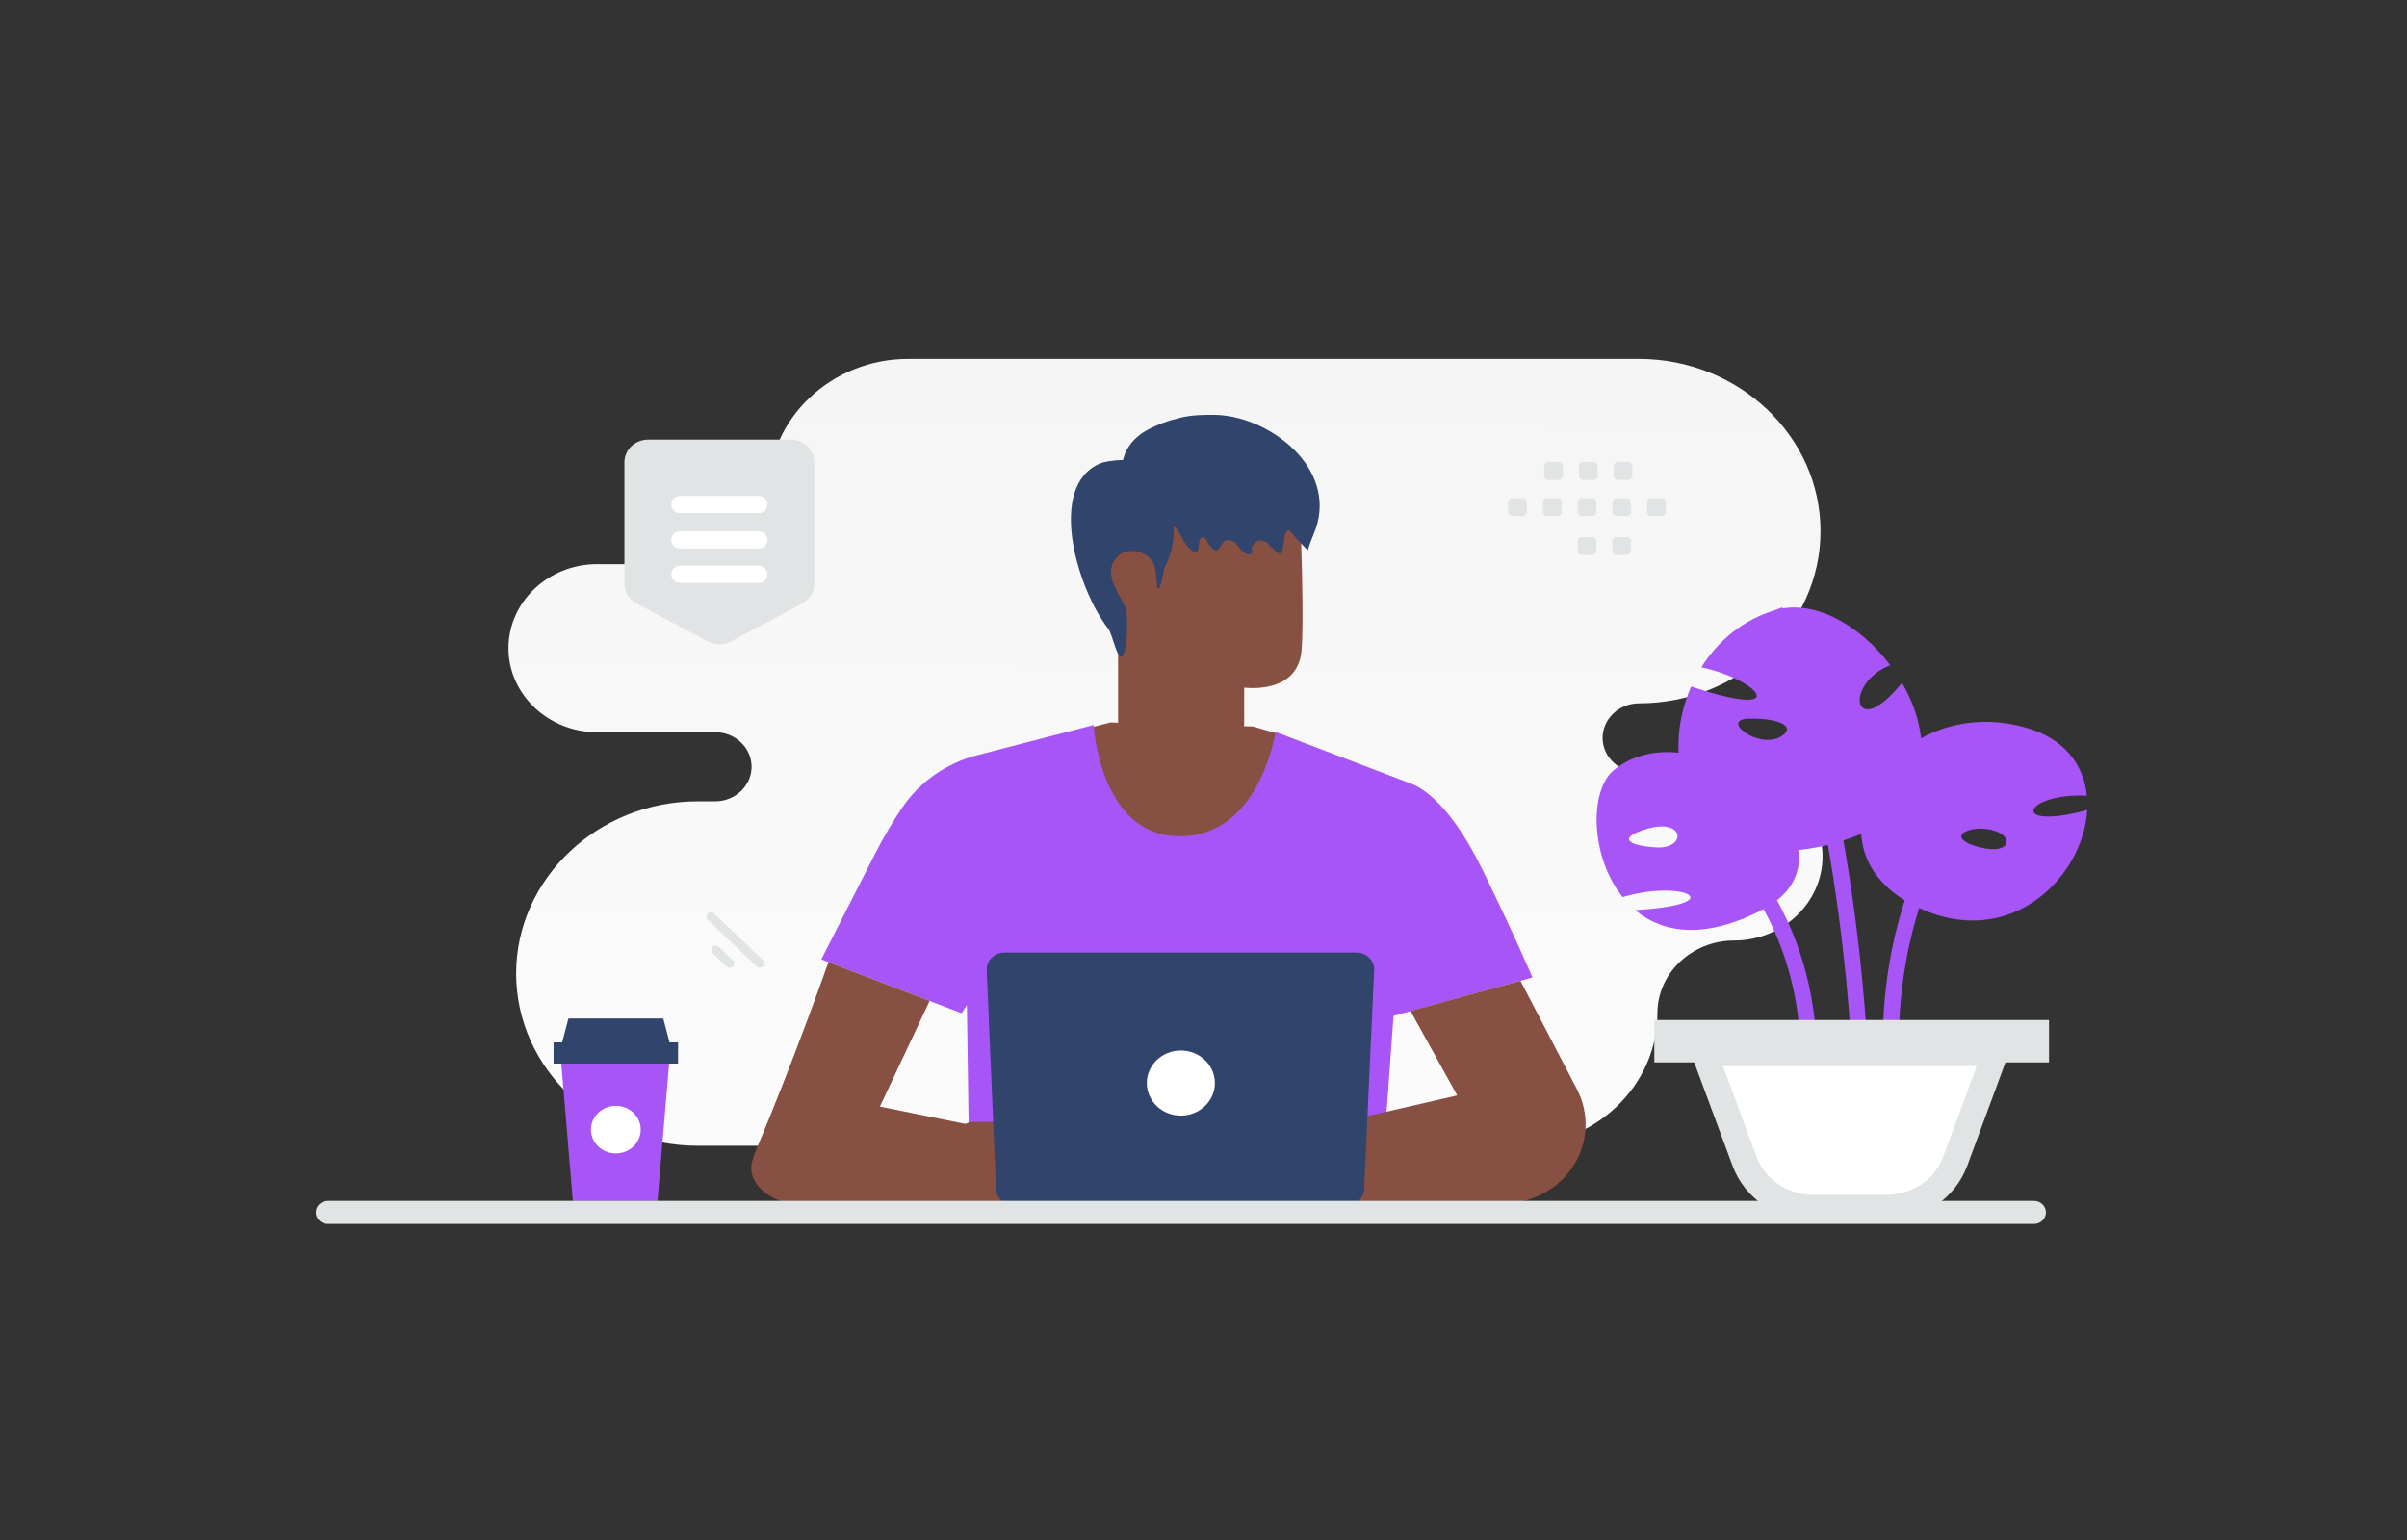 <svg width="375" height="240" viewBox="0 0 375 240" fill="none" xmlns="http://www.w3.org/2000/svg">
<rect x="0" y="0" width="375" height="240" fill="#333333" stroke="none"/>
<g clip-path="url(#clip0_7766_12690)">
<path fill-rule="evenodd" clip-rule="evenodd" d="M255.355 55.931C270.906 55.931 283.628 68.007 283.628 82.77C283.628 97.532 270.906 109.609 255.355 109.609C252.235 109.609 249.68 112.034 249.68 114.996C249.68 117.957 252.235 120.383 255.355 120.383H270.149C277.735 120.383 283.943 126.276 283.943 133.478C283.943 140.679 277.735 146.572 270.149 146.572C263.588 146.572 258.219 151.669 258.219 157.897C258.219 169.261 248.425 178.559 236.454 178.559H108.685C93.134 178.559 80.412 166.482 80.412 151.72C80.412 136.957 93.134 124.881 108.685 124.881H111.42C114.54 124.881 117.095 122.458 117.095 119.493C117.095 116.532 114.543 114.107 111.42 114.107H93.011C85.424 114.107 79.217 108.213 79.217 101.012C79.217 93.819 85.409 87.932 92.982 87.917H107.795C114.357 87.917 119.725 82.821 119.725 76.592C119.725 65.228 129.52 55.931 141.491 55.931H255.355Z" fill="url(#paint0_linear_7766_12690)"/>
<path d="M200.335 114.707L195.216 113.218L172.963 112.591L167.944 113.902L168.599 125.6L179.953 132.529L190.965 132.318L197.889 126.284L199.426 120.301L200.335 114.707Z" fill="#885043"/>
<path d="M136.089 133.52C137.699 130.343 139.243 127.793 140.62 125.779C143.322 121.811 147.456 118.933 152.234 117.693L170.383 112.988C170.383 112.988 171.326 130.337 183.809 130.337C196.292 130.337 198.724 114.068 198.724 114.068L219.727 122.084C220.449 122.352 225.32 123.963 230.987 135.591C236.387 146.663 238.746 152.333 238.746 152.333L217.107 158.31L215.758 176.924L216.219 187.555L150.543 187.415L150.91 175.262L150.637 156.628L149.815 157.901L127.956 149.514C127.956 149.514 130.77 143.991 136.089 133.52Z" fill="#A855F7"/>
<path d="M185.93 120.897C180.603 120.803 174.552 110.864 174.552 110.864L174.204 85.333C173.926 77.98 178.707 71.715 187.326 71.68L188.126 71.715C196.148 72.081 202.5 77.638 202.715 84.487C202.918 90.861 203.04 97.903 202.779 101.305C202.234 108.347 193.835 107.158 193.835 107.158C193.818 107.158 193.858 110.705 193.835 112.777C193.772 117.43 188.068 121.055 185.93 120.897Z" fill="#885043"/>
<path d="M176.865 86.734C176.719 86.666 170.981 84.834 170.853 90.255C170.725 95.676 176.731 94.676 176.743 94.52C176.755 94.365 176.865 86.734 176.865 86.734ZM236.881 152.85L245.682 169.746C246.665 171.633 247.126 173.731 247.019 175.838C246.685 182.396 241.025 187.555 234.162 187.555L208.716 187.172L207.819 175.141L227.025 170.711L219.747 157.549L236.881 152.85ZM129.072 149.942C129.072 149.942 123.613 165.457 117.658 179.558C117.538 179.839 117.405 180.364 117.298 180.651C115.954 184.148 119.997 187.555 124.08 187.555L158.489 187.498V176.797L137.085 172.45L144.836 155.983L129.072 149.942Z" fill="#885043"/>
<path d="M198.036 176.304C198.029 176.343 197.247 176.106 195.944 176.029C194.648 175.946 192.81 176.087 190.979 176.835C189.148 177.583 187.765 178.753 186.936 179.705C186.094 180.658 185.733 181.367 185.7 181.342C185.687 181.335 185.767 181.156 185.947 180.849C186.127 180.542 186.415 180.108 186.822 179.616C187.638 178.625 189.028 177.41 190.899 176.649C192.77 175.889 194.648 175.761 195.957 175.889C196.612 175.946 197.14 176.048 197.495 176.138C197.849 176.221 198.042 176.292 198.036 176.304ZM196.86 173.716C196.846 173.767 196.051 173.39 194.681 173.351C193.318 173.293 191.4 173.69 189.609 174.726C187.818 175.767 186.475 177.084 185.526 178.03C185.072 178.491 184.697 178.874 184.403 179.168C184.136 179.437 183.989 179.583 183.976 179.571C183.962 179.564 184.096 179.398 184.343 179.117C184.691 178.716 185.048 178.322 185.412 177.935C186.341 176.963 187.678 175.614 189.502 174.553C191.327 173.498 193.298 173.114 194.688 173.211C195.383 173.249 195.937 173.37 196.305 173.492C196.492 173.543 196.626 173.607 196.72 173.645C196.813 173.683 196.86 173.709 196.86 173.716Z" fill="#EB996E"/>
<path d="M151.251 174.834H156.19C156.19 174.834 167.336 170.98 169.628 171.35C171.693 171.683 179.251 176.484 180.735 177.436C180.902 177.545 181.022 177.692 181.095 177.871C181.241 178.247 181.228 178.662 181.06 179.029C180.892 179.397 180.581 179.687 180.193 179.84L180.04 179.903L180.107 180.121C180.193 180.389 180.234 180.69 180.22 180.984C180.167 182 178.737 182.307 178.195 181.431L178.483 181.917C178.596 182.115 178.657 182.339 178.643 182.563L178.616 183.004C178.602 183.243 178.513 183.472 178.36 183.661C178.207 183.85 177.999 183.991 177.761 184.065C177.535 184.137 177.292 184.144 177.062 184.086C176.832 184.028 176.624 183.908 176.465 183.739C175.509 182.729 173.438 180.709 172.034 180.485C170.791 180.287 168.713 180.261 167.457 180.268C167.145 180.268 166.841 180.359 166.585 180.528C166.329 180.697 166.132 180.936 166.02 181.214C166.848 181.271 172.642 184.161 174.694 185.197C175.329 185.516 175.803 186.091 175.883 186.775C175.957 187.389 175.636 188.035 174.366 187.747C171.64 187.14 166.742 184.985 166.742 184.985C166.742 184.985 164.215 184.295 162.578 185.401C160.273 186.954 159.217 187.523 157.239 186.897C155.261 186.27 153.804 185.369 153.804 185.369L149.908 184.998C149.895 184.998 146.213 176.189 151.251 174.834Z" fill="#885043"/>
<path d="M165.973 176.637C165.98 176.675 166.762 176.439 168.065 176.362C169.361 176.279 171.199 176.42 173.03 177.167C174.861 177.915 176.244 179.085 177.073 180.038C177.915 180.99 178.276 181.7 178.309 181.674C178.322 181.668 178.242 181.489 178.062 181.182C177.804 180.75 177.511 180.337 177.186 179.948C176.371 178.957 174.981 177.743 173.11 176.982C171.239 176.222 169.361 176.094 168.051 176.222C167.533 176.264 167.019 176.348 166.515 176.471C166.16 176.56 165.966 176.624 165.973 176.637ZM167.149 174.048C167.163 174.099 167.958 173.722 169.328 173.683C170.691 173.626 172.609 174.022 174.4 175.058C176.19 176.1 177.534 177.417 178.482 178.363C178.937 178.823 179.311 179.206 179.605 179.501C179.872 179.769 180.02 179.916 180.033 179.903C180.046 179.897 179.913 179.731 179.665 179.45C179.318 179.048 178.961 178.654 178.596 178.267C177.667 177.295 176.331 175.946 174.507 174.885C172.682 173.83 170.711 173.447 169.321 173.543C168.626 173.581 168.071 173.702 167.704 173.824C167.517 173.875 167.383 173.939 167.29 173.978C167.196 174.016 167.149 174.042 167.149 174.048Z" fill="#EB996E"/>
<path d="M157.934 187.856H209.784C210.493 187.856 211.175 187.595 211.687 187.125C212.199 186.656 212.501 186.015 212.53 185.337L214.087 151.201C214.154 149.705 212.905 148.453 211.341 148.453H156.477C154.913 148.453 153.664 149.699 153.724 151.195L155.181 185.337C155.241 186.743 156.457 187.856 157.934 187.856Z" fill="#31446C"/>
<path d="M178.67 168.786C178.669 169.452 178.806 170.112 179.072 170.727C179.338 171.343 179.729 171.902 180.221 172.374C180.714 172.845 181.298 173.218 181.942 173.473C182.585 173.728 183.275 173.859 183.972 173.858C184.668 173.859 185.358 173.728 186.002 173.473C186.645 173.218 187.23 172.845 187.722 172.374C188.215 171.903 188.606 171.343 188.872 170.728C189.138 170.112 189.275 169.452 189.274 168.786C189.275 168.12 189.138 167.46 188.872 166.844C188.605 166.229 188.215 165.669 187.722 165.198C187.23 164.727 186.645 164.353 186.001 164.099C185.358 163.844 184.668 163.713 183.972 163.714C181.04 163.714 178.67 165.993 178.67 168.786Z" fill="white"/>
<path d="M178.87 96.61H174.193V115.788H178.87V96.61Z" fill="#885043"/>
<path d="M177.034 79.475C177.877 80.515 179.364 80.745 180.588 80.951C182.234 81.227 183.049 81.803 183.903 83.349C184.444 84.336 184.985 85.418 185.954 85.953C186.741 86.39 186.712 85.276 186.837 84.414C186.849 84.338 186.865 84.262 186.885 84.187C187.076 83.499 187.842 83.616 188.067 84.295C188.272 84.906 188.71 85.424 189.269 85.712C189.36 85.759 189.457 85.8 189.553 85.782C189.684 85.765 189.787 85.647 189.872 85.541C190.051 85.32 190.229 85.038 190.413 84.74C191.017 83.761 192.16 84.111 192.834 85.048C193.255 85.63 193.757 86.229 194.446 86.364C194.668 86.411 194.947 86.376 195.05 86.17C195.181 85.917 194.976 85.665 195.01 85.406C195.038 85.165 195.147 85.059 195.266 84.853C195.735 84.055 196.81 84.026 197.47 84.69C197.93 85.151 198.409 85.594 198.906 86.017C199.116 86.194 199.424 86.37 199.635 86.194C199.749 86.1 199.777 85.941 199.8 85.788C199.92 85.042 200.033 84.295 200.153 83.549C200.221 83.131 200.455 82.584 200.854 82.691C201.047 82.743 201.161 82.937 201.269 83.114C201.4 83.337 203.741 85.882 203.787 85.688C204.151 84.242 204.897 82.926 205.262 81.48C207.62 72.174 197.157 64.692 189.166 64.65C187.389 64.639 185.766 64.666 184.04 65.06C182.2 65.483 180.258 66.155 178.589 67.102C176.248 68.424 174.477 70.828 174.933 73.697" fill="#31446C"/>
<path d="M181.237 76.33C182.413 77.565 182.724 79.302 182.833 80.944C182.995 83.419 182.776 85.99 181.542 88.188C181.191 88.814 180.931 91.909 180.39 91.738C180.217 91.684 180.245 89.284 179.79 87.99C179.087 85.985 175.848 85.221 174.389 86.488C172.061 88.504 173.427 90.952 174.199 92.476C174.66 93.395 175.392 94.427 175.519 95.4C175.675 96.646 175.721 101.185 174.845 102.244C174.113 103.131 173.335 98.843 172.672 97.998C167.767 91.706 163.063 75.683 171.438 72.208C172.712 71.678 176.643 71.406 177.836 72.079" fill="#31446C"/>
<path fill-rule="evenodd" clip-rule="evenodd" d="M235.651 80.43H237.211C237.588 80.43 237.892 80.137 237.892 79.779V78.287C237.892 77.927 237.585 77.636 237.211 77.636H235.651C235.471 77.637 235.298 77.706 235.171 77.828C235.043 77.95 234.971 78.115 234.97 78.287V79.779C234.97 79.865 234.988 79.95 235.022 80.029C235.056 80.108 235.106 80.18 235.169 80.24C235.233 80.301 235.308 80.349 235.39 80.381C235.473 80.414 235.562 80.431 235.651 80.43ZM241.059 80.43H242.619C242.799 80.43 242.972 80.361 243.099 80.239C243.227 80.117 243.299 79.952 243.3 79.779V78.287C243.3 77.927 242.993 77.636 242.619 77.636H241.059C240.879 77.637 240.706 77.706 240.578 77.828C240.451 77.95 240.379 78.115 240.378 78.287V79.779C240.379 79.952 240.451 80.117 240.578 80.239C240.706 80.361 240.879 80.43 241.059 80.43ZM246.47 80.43H248.03C248.21 80.43 248.383 80.361 248.511 80.239C248.638 80.117 248.71 79.952 248.711 79.779V78.287C248.711 77.927 248.404 77.636 248.03 77.636H246.47C246.29 77.637 246.117 77.706 245.99 77.828C245.862 77.95 245.79 78.115 245.79 78.287V79.779C245.789 79.865 245.807 79.95 245.841 80.029C245.875 80.108 245.925 80.18 245.989 80.24C246.052 80.301 246.127 80.349 246.21 80.381C246.292 80.414 246.381 80.431 246.47 80.43ZM251.878 80.43H253.438C253.618 80.43 253.791 80.361 253.919 80.239C254.046 80.117 254.118 79.952 254.119 79.779V78.287C254.119 77.927 253.812 77.636 253.438 77.636H251.878C251.501 77.636 251.194 77.929 251.194 78.287V79.779C251.196 79.952 251.269 80.117 251.397 80.239C251.525 80.361 251.698 80.429 251.878 80.43ZM257.287 80.43H258.846C259.223 80.43 259.53 80.137 259.53 79.779V78.287C259.53 77.927 259.223 77.636 258.846 77.636H257.287C257.106 77.637 256.934 77.706 256.806 77.828C256.678 77.95 256.607 78.115 256.606 78.287V79.779C256.607 79.952 256.678 80.117 256.806 80.239C256.934 80.361 257.106 80.43 257.287 80.43ZM241.258 74.79H242.817C243.191 74.79 243.498 74.496 243.498 74.138V72.643C243.497 72.471 243.425 72.305 243.298 72.183C243.17 72.062 242.997 71.993 242.817 71.992H241.258C240.88 71.992 240.577 72.285 240.577 72.643V74.135C240.576 74.221 240.593 74.306 240.627 74.386C240.661 74.465 240.711 74.537 240.775 74.598C240.838 74.659 240.913 74.707 240.996 74.74C241.079 74.773 241.168 74.79 241.258 74.79ZM246.665 74.79H248.225C248.405 74.789 248.578 74.72 248.706 74.598C248.833 74.476 248.905 74.311 248.906 74.138V72.643C248.905 72.471 248.833 72.305 248.706 72.183C248.578 72.062 248.405 71.993 248.225 71.992H246.665C246.485 71.993 246.312 72.062 246.185 72.183C246.057 72.305 245.985 72.471 245.985 72.643V74.135C245.984 74.221 246.001 74.306 246.035 74.386C246.069 74.465 246.119 74.537 246.183 74.598C246.246 74.659 246.321 74.707 246.404 74.74C246.487 74.773 246.576 74.79 246.665 74.79ZM252.073 74.79H253.633C254.01 74.79 254.317 74.496 254.317 74.138V72.643C254.317 72.285 254.01 71.992 253.633 71.992H252.073C251.893 71.993 251.72 72.062 251.593 72.183C251.465 72.305 251.393 72.471 251.393 72.643V74.135C251.393 74.496 251.7 74.79 252.073 74.79ZM246.47 86.491H248.03C248.21 86.49 248.383 86.421 248.511 86.299C248.638 86.177 248.71 86.012 248.711 85.84V84.347C248.711 83.987 248.404 83.696 248.03 83.696H246.47C246.29 83.697 246.117 83.766 245.99 83.888C245.862 84.01 245.79 84.175 245.79 84.347V85.84C245.789 85.925 245.807 86.01 245.841 86.089C245.875 86.168 245.925 86.24 245.989 86.301C246.052 86.361 246.127 86.409 246.21 86.442C246.292 86.474 246.381 86.491 246.47 86.491ZM251.878 86.491H253.438C253.618 86.49 253.791 86.421 253.919 86.299C254.046 86.177 254.118 86.012 254.119 85.84V84.347C254.119 83.987 253.812 83.696 253.438 83.696H251.878C251.501 83.696 251.194 83.99 251.194 84.347V85.84C251.196 86.012 251.269 86.177 251.397 86.299C251.525 86.421 251.698 86.49 251.878 86.491Z" fill="#E1E4E5"/>
<path d="M261.504 115.525C261.6 112.658 262.28 109.727 263.477 106.988C279.071 112.22 274.502 106.075 265.067 103.993C267.605 99.93 271.456 96.634 276.494 95.109C282.596 93.264 289.828 97.465 294.492 103.665C287.155 106.577 288.716 115.845 296.322 106.413C297.845 109.024 298.889 111.837 299.243 114.64C300.134 121.543 296.81 128.318 286.053 131.331C268.717 136.216 261.121 126.327 261.504 115.525ZM272.404 112.001C267.826 112.129 274.234 117.032 277.663 114.658C279.808 113.161 276.992 111.873 272.404 112.001Z" fill="#A855F7"/>
<path d="M290.239 186.034C290.996 130.144 276.504 95.118 276.504 95.118" stroke="#A855F7" stroke-width="2.5" stroke-miterlimit="10"/>
<path d="M294.116 119.159C296.511 128.829 299.183 123.441 296.29 117.086C300.993 113.233 307.89 111.225 315.543 113.37C321.721 115.105 324.652 119.287 325.131 123.999C315.237 123.542 312.823 129.587 325.179 126.235C324.595 136.773 312.957 148.415 298.455 141.247C287.813 135.987 288.11 125.879 294.116 119.159ZM308.455 132.052C313.704 133.394 313.963 129.696 309.375 129.185C306.108 128.82 303.206 130.71 308.455 132.052Z" fill="#A855F7"/>
<path d="M294.76 168.293C292.356 133.203 313.352 115.535 313.352 115.535" stroke="#A855F7" stroke-width="2.5" stroke-miterlimit="10"/>
<path d="M252.803 139.809C247.707 133.453 247.582 123.053 251.5 119.949C255.207 117.009 259.938 116.653 264.498 117.858C263.339 124.469 268.99 127.372 267.64 118.954C278.262 123.492 286.203 135.791 274.383 141.872C265.379 146.493 258.942 145.351 254.757 141.836C270.005 140.904 262.199 136.969 252.803 139.809ZM256.787 129.117C252.343 130.367 252.965 131.7 257.889 132.056C262.803 132.413 262.525 127.519 256.787 129.117Z" fill="#A855F7"/>
<path d="M281.772 167.973C283.237 133.202 254.54 120.492 254.54 120.492" stroke="#A855F7" stroke-width="2.5" stroke-miterlimit="10"/>
<path d="M310.833 164.151H265.566L271.801 180.993C273.397 185.303 277.68 188.196 282.481 188.196H293.927C298.729 188.196 303.011 185.312 304.607 180.994L305.393 181.259L304.607 180.994L310.833 164.151Z" fill="white" stroke="#E1E4E5" stroke-width="4"/>
<path d="M317.225 163.561V160.964H259.736V163.561H317.225Z" fill="#E1E4E5" stroke="#E1E4E5" stroke-width="4"/>
<path d="M87.341 164.492L89.247 187.174H102.438L104.349 164.492H87.341Z" fill="#A855F7"/>
<path d="M86.25 162.447H105.642V165.753H86.25V162.447ZM87.579 162.447H104.313L103.336 158.73H88.56L87.579 162.447Z" fill="#31446C"/>
<path d="M92.067 176.044C92.067 176.531 92.168 177.014 92.362 177.464C92.557 177.914 92.843 178.323 93.203 178.668C93.563 179.012 93.991 179.285 94.462 179.472C94.932 179.658 95.436 179.754 95.946 179.754C96.455 179.754 96.96 179.658 97.43 179.472C97.901 179.285 98.328 179.012 98.689 178.668C99.049 178.323 99.334 177.914 99.529 177.464C99.724 177.014 99.824 176.531 99.824 176.044C99.824 175.557 99.724 175.074 99.529 174.624C99.335 174.174 99.049 173.765 98.689 173.42C98.328 173.076 97.901 172.802 97.43 172.616C96.96 172.43 96.455 172.334 95.946 172.334C95.436 172.334 94.932 172.43 94.462 172.616C93.991 172.803 93.563 173.076 93.203 173.42C92.843 173.765 92.557 174.174 92.362 174.624C92.168 175.074 92.067 175.557 92.067 176.044Z" fill="white"/>
<path fill-rule="evenodd" clip-rule="evenodd" d="M126.866 90.961V72.055C126.866 70.096 125.211 68.51 123.167 68.51H100.979C98.936 68.51 97.281 70.096 97.281 72.055V90.961C97.281 91.593 97.457 92.213 97.791 92.758C98.126 93.303 98.607 93.752 99.184 94.06L110.278 99.967C110.827 100.26 111.445 100.414 112.074 100.414C112.703 100.414 113.321 100.26 113.87 99.967L124.965 94.06C125.541 93.752 126.021 93.302 126.356 92.758C126.69 92.213 126.866 91.593 126.866 90.961Z" fill="#E1E4E5"/>
<path d="M118.223 89.497H105.923M118.223 84.143H105.923H118.223ZM118.223 78.631H105.923H118.223Z" stroke="white" stroke-width="2.677" stroke-linecap="round" stroke-linejoin="round"/>
<path d="M51.071 187.153H316.872C317.909 187.153 318.75 187.957 318.75 188.949C318.75 189.941 317.909 190.745 316.872 190.745H51.071C50.034 190.745 49.193 189.941 49.193 188.949C49.193 187.957 50.034 187.153 51.071 187.153Z" fill="#E1E4E5"/>
<path d="M111.268 142.373L118.863 149.638C119.14 149.903 119.14 150.332 118.863 150.596C118.587 150.861 118.138 150.861 117.862 150.596L110.267 143.331C109.99 143.066 109.99 142.637 110.267 142.373C110.543 142.108 110.992 142.108 111.268 142.373Z" fill="#E1E4E5"/>
<path d="M112.012 147.574L114.202 149.669C114.479 149.934 114.479 150.363 114.202 150.627C113.926 150.892 113.477 150.892 113.201 150.627L111.01 148.532C110.734 148.267 110.734 147.839 111.01 147.574C111.287 147.309 111.735 147.31 112.012 147.574Z" fill="#E1E4E5"/>
</g>
<defs>
<linearGradient id="paint0_linear_7766_12690" x1="177.215" y1="247.311" x2="179.48" y2="-77.496" gradientUnits="userSpaceOnUse">
<stop stop-color="white"/>
<stop offset="1" stop-color="#EEEEEE"/>
</linearGradient>
<clipPath id="clip0_7766_12690">
<rect width="375" height="239.147" fill="white"/>
</clipPath>
</defs>
</svg>
